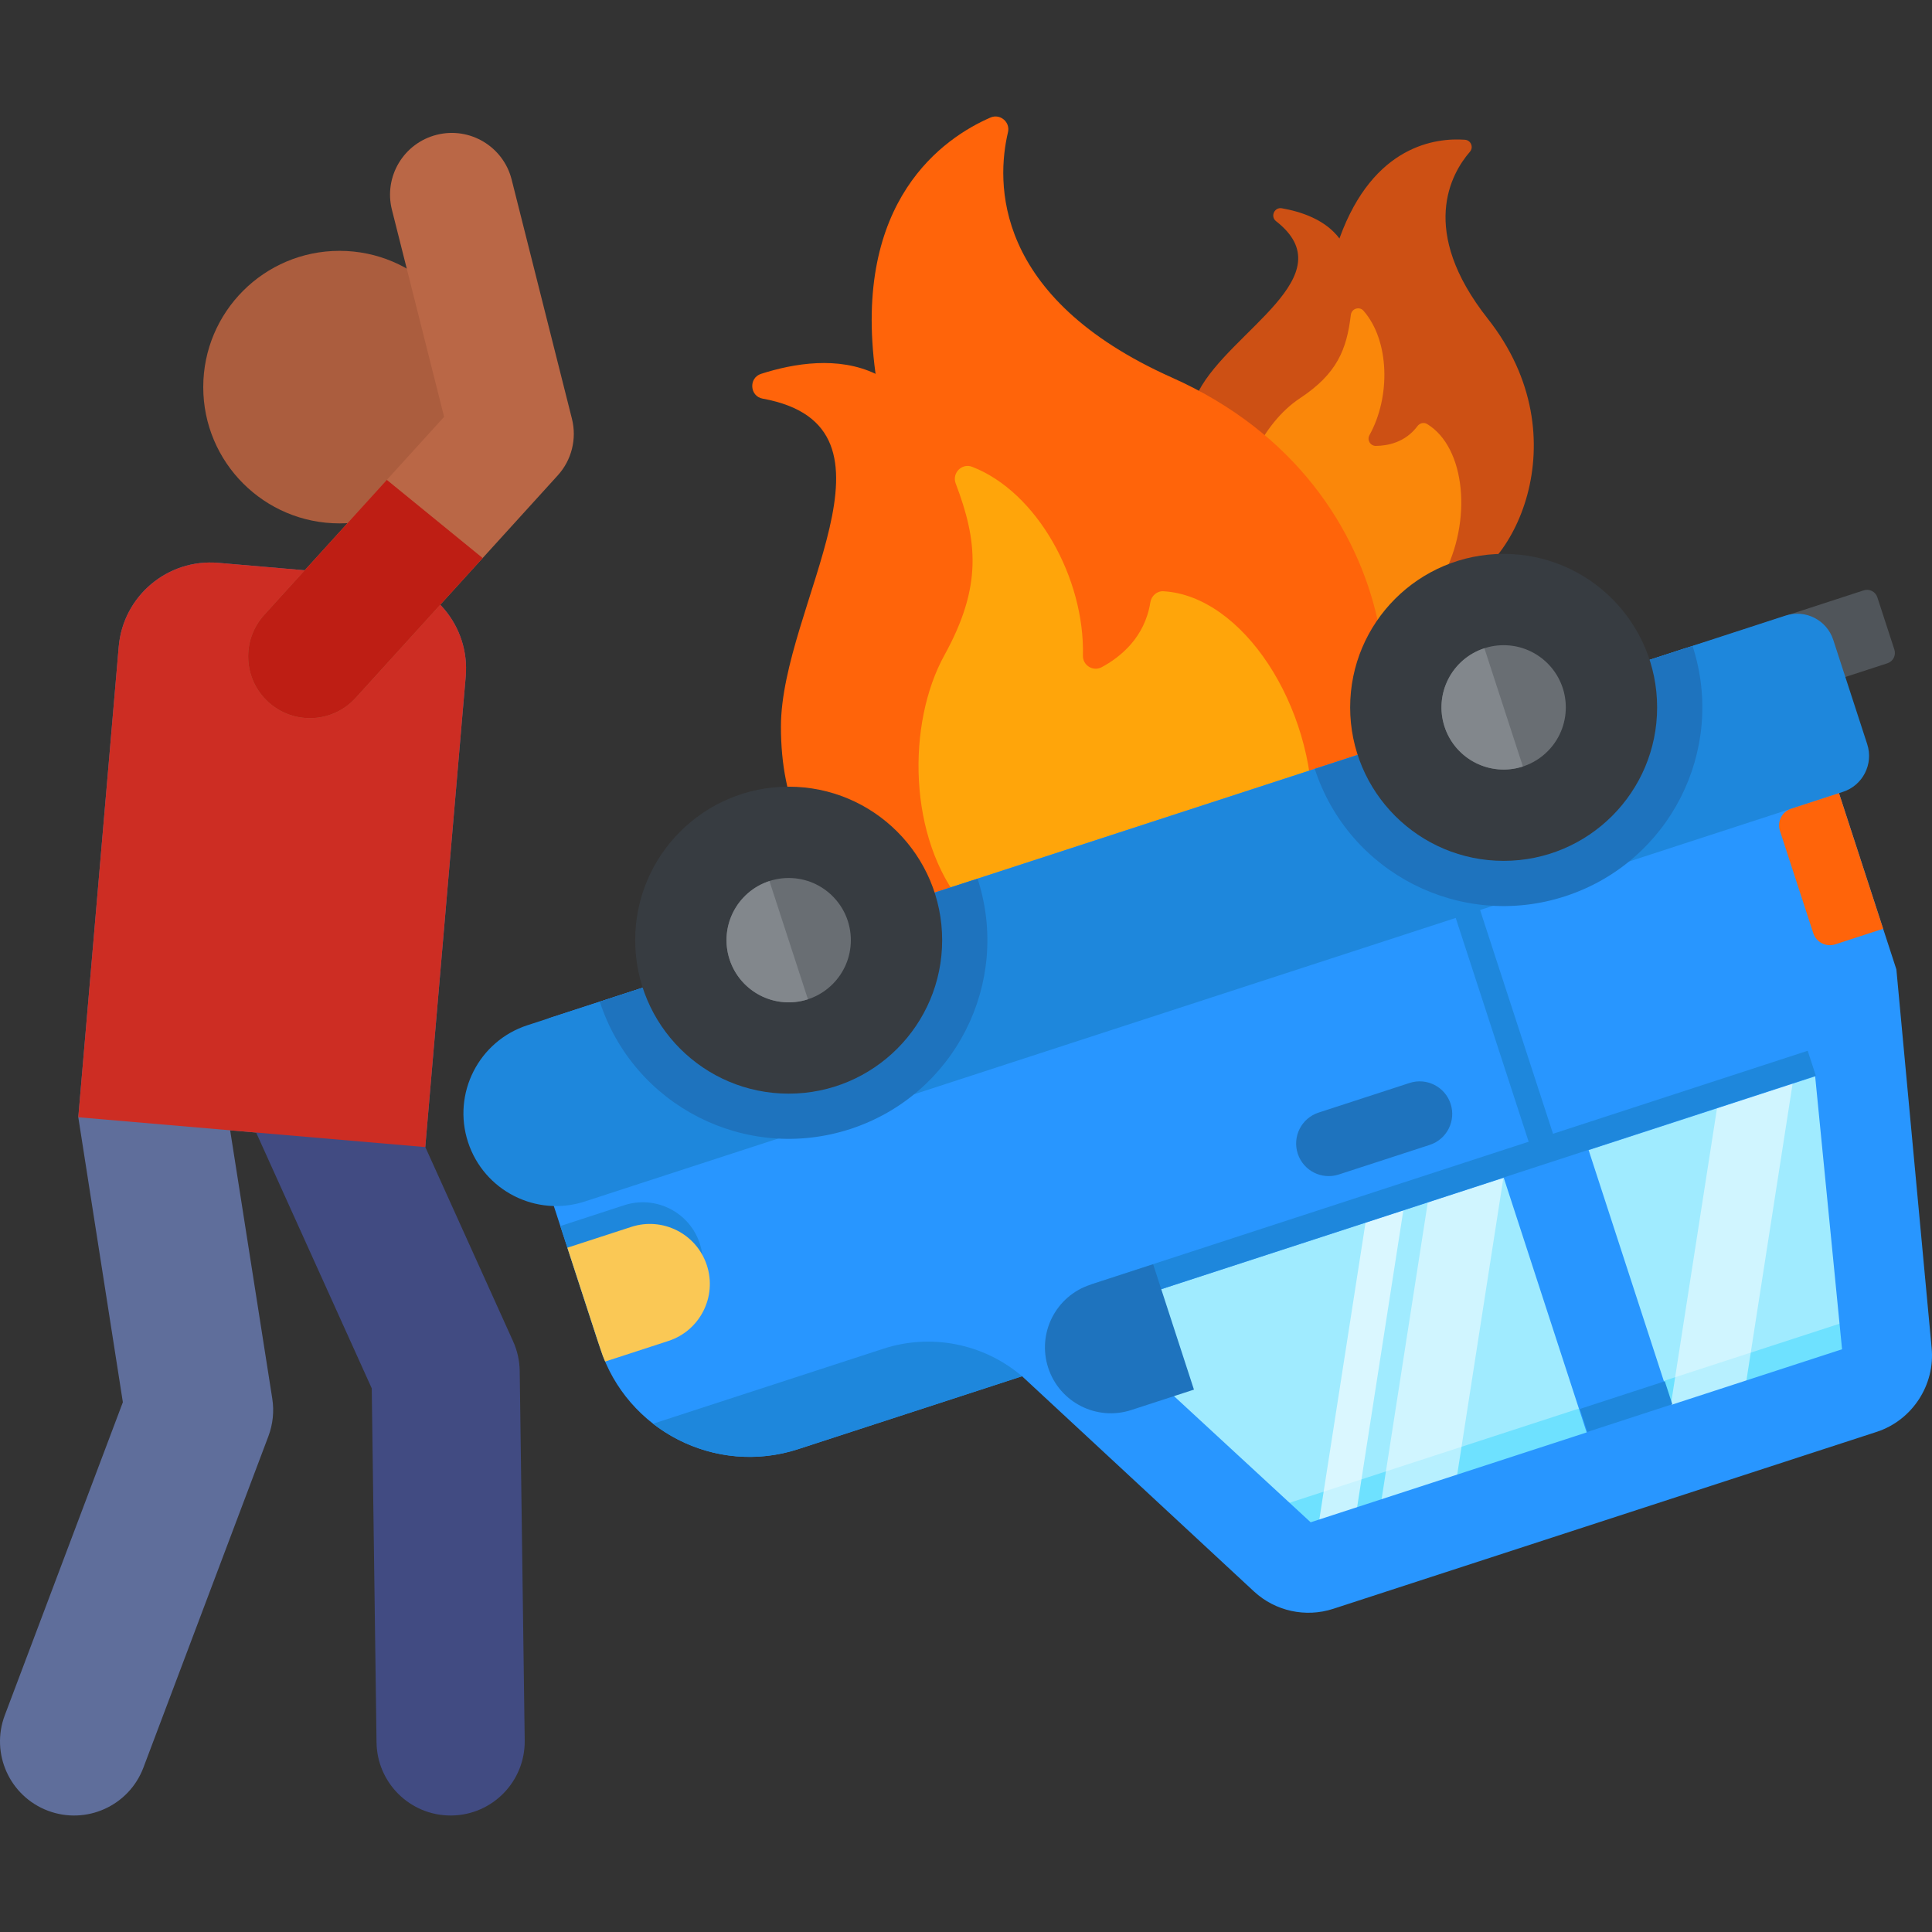 <?xml version="1.0" encoding="iso-8859-1"?>
<!-- Generator: Adobe Illustrator 19.0.0, SVG Export Plug-In . SVG Version: 6.00 Build 0)  -->
<svg version="1.1" id="Capa_1" xmlns="http://www.w3.org/2000/svg" xmlns:xlink="http://www.w3.org/1999/xlink" x="0px" y="0px"
	 viewBox="0 0 512 512" style="enable-background:new 0 0 512 512;" xml:space="preserve">
<rect x="0" y="0" width="512" height="512" fill="#333333" stroke="none"/>
<path style="fill:#5F6E9B;" d="M101.204,152.887l-43.345-3.726c-13.424-1.154-25.242,8.792-26.395,22.216L20.748,296.083
	c0.032,0.286,11.812,75.52,11.812,75.52L1.269,454.564c-3.828,10.146,1.296,21.473,11.441,25.3c10.1,3.811,21.456-1.251,25.3-11.441
	l33.12-87.811c1.199-3.18,1.553-6.617,1.025-9.974l-11.161-71.092l51.704,4.445l10.721-124.707
	C124.574,165.858,114.627,154.04,101.204,152.887z"/>
<path style="fill:#FA870A;" d="M322.236,151.039c0,0-6.657-34.652,14.088-48.452c20.744-13.8,17.762-28.513,17.762-28.513
	s23.102,6.004,26.017,24.508c0,0,30.113,26.649,4.909,64.061C359.806,200.056,322.236,151.039,322.236,151.039z"/>
<path style="fill:#FFA50A;" d="M242.386,257.855c0,0-26.284-46.17-11.684-86.873c14.6-40.703,11.684-68.295,11.684-68.295
	s43.791,21.329,52.007,35.482c0,0,3.808-23.002,23.646,0.535c19.837,23.537,49.499,53.028,39.759,84.935
	C348.057,255.545,242.386,257.855,242.386,257.855z"/>
<path style="fill:#CD5014;" d="M394.274,84.454c-18.42-23.34-9.697-38.506-4.728-44.236c1.035-1.193,0.257-3.067-1.318-3.181
	c-7.584-0.55-24.241,1.329-33.208,26.016c-0.018,0.051-0.03,0.104-0.048,0.155c-3.74-4.996-10.136-7.121-15.285-8.016
	c-1.96-0.341-3.092,2.194-1.524,3.418c18.574,14.5-12.072,28.984-20.505,45.042c-10.93,20.813,1.528,33.403,8.858,38.597
	c1.421,1.007,3.381-0.247,3.014-1.949c-2.785-12.873,5.159-28.284,14.95-34.744c9.9-6.532,12.408-12.947,13.511-22.126
	c0.197-1.644,2.266-2.317,3.356-1.07c6.929,7.921,7.224,22.808,1.578,32.95c-0.716,1.285,0.221,2.875,1.692,2.86
	c3.129-0.033,7.801-0.911,11.024-5.24c0.594-0.798,1.686-1.082,2.538-0.57c10.263,6.175,12.059,25.845,4.182,40.379
	c-0.75,1.383,0.429,3.043,1.984,2.815C400.341,153.213,419.473,116.385,394.274,84.454z"/>
<path style="fill:#FF640A;" d="M310.615,100.078c-47.753-21.314-46.551-52.062-43.488-65.046c0.638-2.703-2.103-4.987-4.65-3.878
	c-12.262,5.336-36.674,21.865-30.482,67.643c0.013,0.094,0.038,0.187,0.053,0.281c-9.906-4.728-21.604-2.815-30.356-0.005
	c-3.332,1.069-3.024,5.942,0.419,6.569c40.773,7.418,4.865,55.006,4.843,86.905c-0.028,41.345,29.658,50.785,45.318,52.889
	c3.036,0.407,5.066-3.146,3.102-5.496c-14.851-17.778-15.062-48.27-5.087-66.328c10.087-18.26,8.755-30.3,2.976-45.499
	c-1.035-2.721,1.638-5.458,4.353-4.407c17.261,6.68,29.879,29.628,29.367,50.036c-0.065,2.586,2.693,4.298,4.972,3.074
	c4.847-2.606,11.408-7.789,12.892-17.166c0.273-1.728,1.742-3.063,3.488-2.959c21.03,1.238,39.892,30.412,39.488,59.482
	c-0.038,2.766,3.152,4.39,5.39,2.764C376.217,202.228,375.944,129.237,310.615,100.078z"/>
<polygon style="fill:#A0EBFF;" points="266.349,345.776 485.005,274.584 493.855,363.063 343.278,412.09 "/>
<polygon style="fill:#6EE1FF;" points="331.7,401.52 343.01,411.27 493.588,362.243 492.286,349.235 "/>
<g>
	<polygon style="opacity:0.5;fill:#FFFFFF;enable-background:new    ;" points="441.579,380.084 461.618,373.56 476.596,277.321 
		456.556,283.847 	"/>
	<polygon style="opacity:0.5;fill:#FFFFFF;enable-background:new    ;" points="399.948,302.278 379.909,308.802 365.095,403.992 
		367.161,404.314 384.971,398.515 	"/>
	<polygon style="opacity:0.61;fill:#FFFFFF;enable-background:new    ;" points="348.432,410.412 358.452,407.15 373.429,310.912 
		363.409,314.175 	"/>
</g>
<path style="fill:#50555A;" d="M448.555,171.214l45.34-14.762c1.51-0.492,3.133,0.334,3.624,1.844l4.51,13.854
	c0.492,1.51-0.333,3.133-1.844,3.624l-45.34,14.762L448.555,171.214z"/>
<path style="fill:#2896FF;" d="M159.042,357.31c7.121,21.874,30.627,33.838,52.501,26.715l59.308-19.31l61.48,57.052
	c5.641,5.208,13.68,6.966,20.98,4.589l144.03-46.894c9.405-3.063,15.529-12.43,14.559-22.275l-9.341-100.287l-30.212-92.79
	c-0.65,0.165-25.908,7.737-25.908,7.737l-300.8,97.937c0,0-12.857,5.709-13.169,5.918
	C134.601,282.244,150.143,329.981,159.042,357.31z M287.688,348.348l11.137-3.626l-0.044-0.136l99.727-32.47l21.975,67.491
	l-73.146,23.815L287.688,348.348z M488.163,357.57l-45.184,14.711l-21.975-67.492l60.033-19.546L488.163,357.57z"/>
<path style="fill:#1E87DC;" d="M124.026,302.654c-4.2-12.899,2.852-26.76,15.752-30.959L473.19,163.139
	c5.267-1.715,10.927,1.164,12.641,6.432l8.999,27.639c1.715,5.267-1.164,10.927-6.432,12.641L154.985,318.406
	C142.086,322.606,128.225,315.553,124.026,302.654z"/>
<path style="fill:#1E73BE;" d="M349.447,294.845l24.107-7.849c4.531-1.476,9.4,1.002,10.875,5.534
	c1.476,4.531-1.001,9.4-5.533,10.876l-24.107,7.849c-4.531,1.476-9.4-1.002-10.875-5.534S344.916,296.321,349.447,294.845z"/>
<path style="fill:#1E87DC;" d="M175.269,349.624c8.347-2.717,12.91-11.687,10.192-20.033c-2.717-8.347-11.687-12.91-20.034-10.192
	l-16.934,5.513c1.921,5.902,7.74,23.772,9.841,30.226L175.269,349.624z"/>
<path style="fill:#FAC855;" d="M160.371,360.825l16.767-5.459c8.347-2.717,12.91-11.687,10.192-20.033
	c-2.717-8.347-11.687-12.91-20.034-10.192l-16.934,5.513C159.883,359.892,159.329,358.385,160.371,360.825z"/>
<path style="fill:#FF640A;" d="M471.7,220.166c-0.793-2.437,0.539-5.055,2.975-5.849l12.675-4.127l11.703,35.944l-12.675,4.127
	c-2.437,0.793-5.055-0.539-5.849-2.976L471.7,220.166z"/>
<path style="fill:#1E73BE;" d="M256.968,233.538l-98.014,31.913l0,0c9.002,27.646,38.71,42.76,66.355,33.759
	c27.63-8.996,42.74-38.674,33.774-66.305C257.773,233.297,256.968,233.538,256.968,233.538z"/>
<circle style="fill:#373C41;" cx="209.007" cy="249.153" r="40.675"/>
<circle style="fill:#696E73;" cx="209.007" cy="249.153" r="16.475"/>
<path style="fill:#82878C;" d="M214.112,264.819l-10.202-31.333c-8.652,2.817-13.383,12.115-10.565,20.767
	S205.459,267.636,214.112,264.819z"/>
<g>
	
		<rect x="418.893" y="369.685" transform="matrix(0.951 -0.31 0.31 0.951 -94.281 151.668)" style="fill:#1E87DC;" width="23.66" height="6.407"/>
	
		<rect x="285.142" y="309.362" transform="matrix(0.951 -0.31 0.31 0.951 -77.938 134.561)" style="fill:#1E87DC;" width="199.711" height="6.961"/>
</g>
<path style="fill:#1E73BE;" d="M277.783,362.471c-2.987-9.173,2.028-19.03,11.201-22.017l16.61-5.408l10.816,33.219l-16.61,5.408
	C290.627,376.66,280.769,371.644,277.783,362.471L277.783,362.471z"/>
<g>
	<path style="fill:#1E87DC;" d="M173.067,377.301c10.543,8.192,24.828,11.181,38.479,6.737l59.308-19.31
		c-10.147-8.664-24.07-11.428-36.757-7.298L173.067,377.301z"/>
	
		<rect x="394.787" y="235.239" transform="matrix(0.951 -0.31 0.31 0.951 -64.328 136.586)" style="fill:#1E87DC;" width="6.788" height="71.466"/>
</g>
<path style="fill:#1E73BE;" d="M446.44,171.848l-98.014,31.913l0,0c9.002,27.646,38.71,42.76,66.355,33.759
	c27.63-8.996,42.74-38.674,33.774-66.305C447.244,171.607,446.44,171.848,446.44,171.848z"/>
<circle style="fill:#373C41;" cx="398.48" cy="187.46" r="40.675"/>
<circle style="fill:#696E73;" cx="398.48" cy="187.46" r="16.475"/>
<path style="fill:#82878C;" d="M403.584,203.129l-10.202-31.333c-8.652,2.817-13.383,12.115-10.565,20.767
	S394.932,205.946,403.584,203.129z"/>
<path style="fill:#414B82;" d="M119.413,481.127c-10.721,0.001-19.481-8.616-19.627-19.369l-1.269-93.832l-33.428-73.97
	c-4.466-9.882-0.075-21.512,9.807-25.978c9.881-4.467,21.511-0.075,25.978,9.807l35.113,77.7c1.111,2.46,1.704,5.122,1.741,7.82
	l1.325,97.923c0.147,10.843-8.524,19.751-19.366,19.897C119.593,481.126,119.503,481.127,119.413,481.127z"/>
<path style="fill:#CD2D23;" d="M112.699,303.989l-91.952-7.905l10.717-124.706c1.153-13.416,12.973-23.372,26.396-22.217
	l43.344,3.726c13.424,1.154,23.371,12.971,22.216,26.396L112.699,303.989z"/>
<circle style="fill:#AB5D3E;" cx="89.976" cy="102.59" r="36.113"/>
<path style="fill:#BA6746;" d="M135.593,47.59l15.976,63.388c1.339,5.313-0.07,10.943-3.754,15L94.238,184.96
	c-6.076,6.689-16.423,7.185-23.113,1.11c-6.693-6.072-7.185-16.423-1.11-23.113l47.678-52.49l-13.831-54.881
	c-2.209-8.762,3.105-17.656,11.867-19.864C124.48,33.517,133.384,38.82,135.593,47.59z"/>
<path style="fill:#BE1E14;" d="M102.516,127.175l-32.501,35.782c-6.076,6.689-5.583,17.041,1.11,23.113
	c6.689,6.075,17.037,5.58,23.113-1.11l33.672-37.069L102.516,127.175z"/>
<g>
</g>
<g>
</g>
<g>
</g>
<g>
</g>
<g>
</g>
<g>
</g>
<g>
</g>
<g>
</g>
<g>
</g>
<g>
</g>
<g>
</g>
<g>
</g>
<g>
</g>
<g>
</g>
<g>
</g>
</svg>
